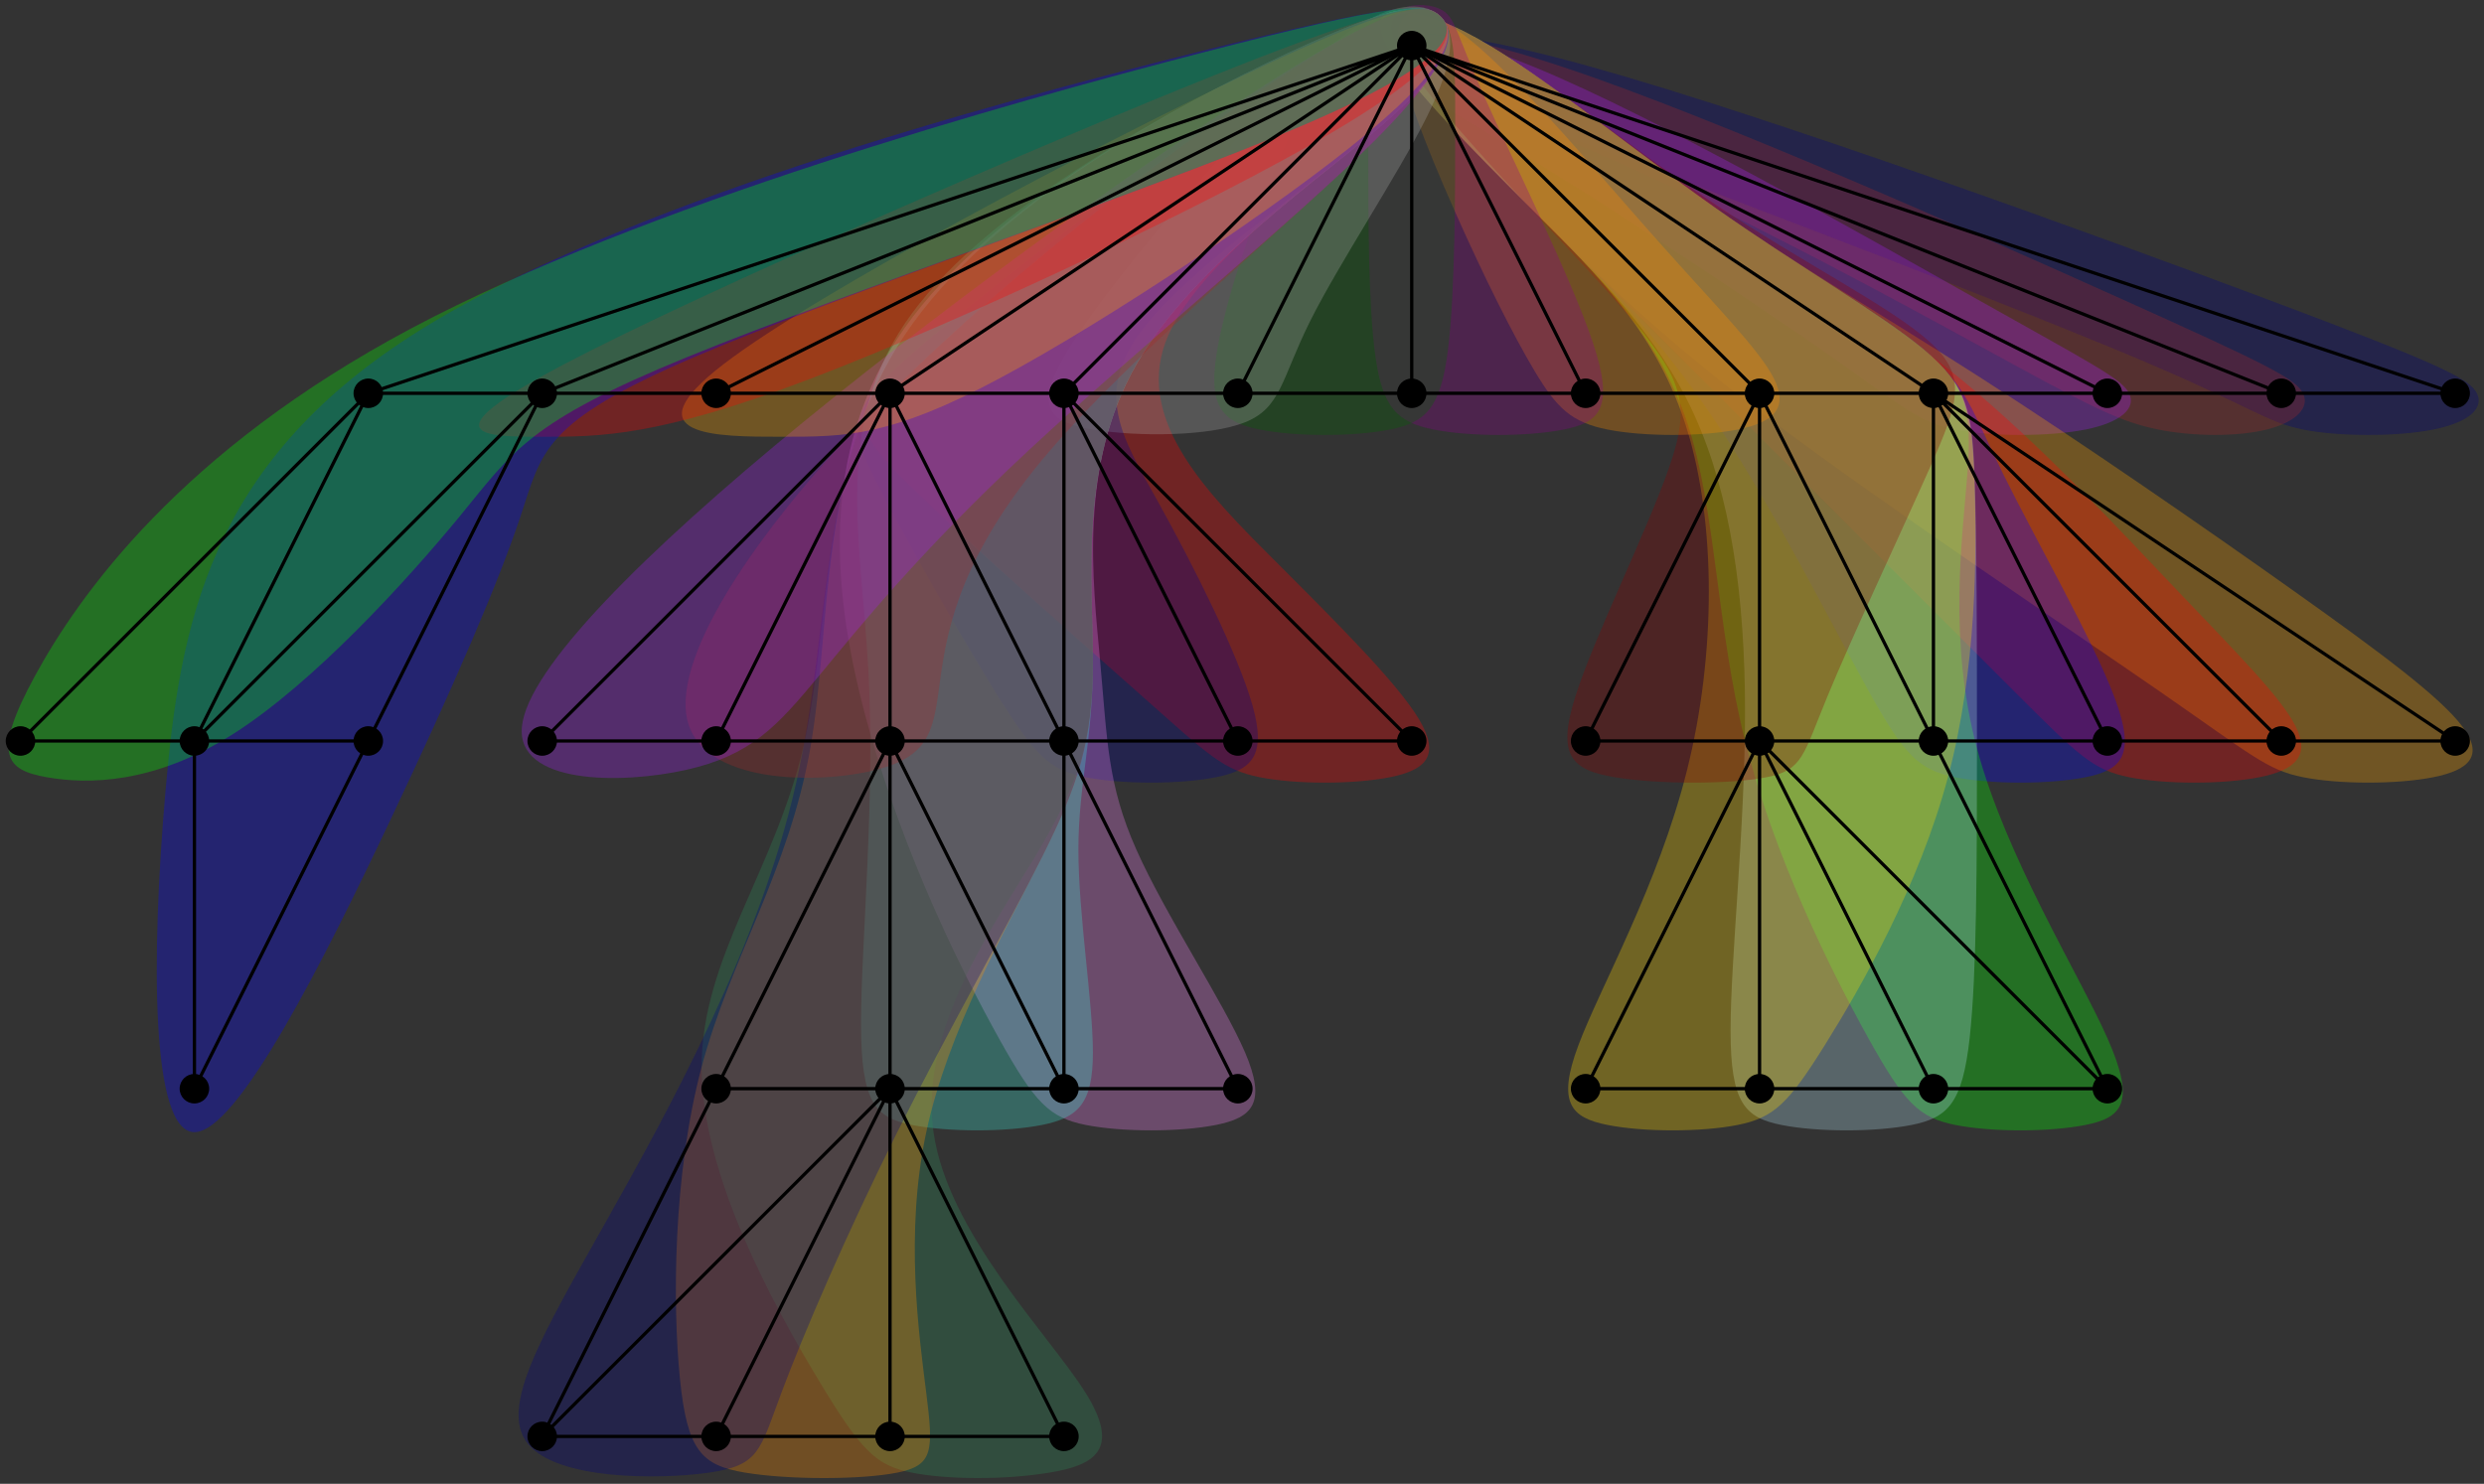 <?xml version="1.0" encoding="UTF-8"?>
<svg xmlns="http://www.w3.org/2000/svg" xmlns:xlink="http://www.w3.org/1999/xlink" width="302.952pt" height="181.019pt" viewBox="0 0 302.952 181.019" version="1.1">
<rect x="0" y="0" width="302.952" height="181.019" fill="#333333" stroke="none"/>
<defs>
<clipPath id="clip1">
  <path d="M 169 4 L 302.953 4 L 302.953 54 L 169 54 Z M 169 4 "/>
</clipPath>
</defs>
<g id="surface1">
<path style=" stroke:none;fill-rule:evenodd;fill:rgb(100%,0%,0%);fill-opacity:0.3;" d="M 175.711 2.027 C 177.48 3.793 177.48 7.328 169.527 14.398 C 161.57 21.469 145.664 32.074 142.129 41.793 C 138.594 51.516 147.434 60.352 155.387 68.305 C 163.34 76.258 170.41 83.328 173.062 87.746 C 175.711 92.164 173.945 93.934 169.527 94.816 C 165.105 95.699 158.035 95.699 153.617 94.816 C 149.199 93.934 147.434 92.164 139.48 85.098 C 131.523 78.027 117.387 65.652 110.316 58.586 C 103.246 51.516 103.246 49.746 113.852 40.91 C 124.453 32.074 145.664 16.164 158.035 8.211 C 170.41 0.258 173.945 0.258 175.711 2.027 Z M 175.711 2.027 "/>
<g clip-path="url(#clip1)" clip-rule="nonzero">
<path style=" stroke:none;fill-rule:evenodd;fill:rgb(0%,0%,50.2%);fill-opacity:0.3;" d="M 194.27 8.211 C 216.363 14.398 255.246 28.539 276.457 36.492 C 297.668 44.445 301.203 46.211 302.086 47.98 C 302.969 49.746 301.203 51.516 296.781 52.398 C 292.363 53.281 285.297 53.281 280.875 52.398 C 276.457 51.516 274.691 49.746 262.316 44.445 C 249.945 39.141 226.969 30.305 208.41 23.234 C 189.852 16.164 175.711 10.863 171.293 7.328 C 166.875 3.793 172.176 2.027 194.27 8.211 Z M 194.27 8.211 "/>
</g>
<path style=" stroke:none;fill-rule:evenodd;fill:rgb(64.699%,16.499%,16.499%);fill-opacity:0.3;" d="M 190.734 8.211 C 209.293 14.398 241.109 28.539 258.781 36.492 C 276.457 44.445 279.992 46.211 280.875 47.98 C 281.762 49.746 279.992 51.516 276.457 52.398 C 272.922 53.281 267.621 53.281 263.203 52.398 C 258.781 51.516 255.246 49.746 245.527 44.445 C 235.805 39.141 219.898 30.305 204.875 23.234 C 189.852 16.164 175.711 10.863 171.293 7.328 C 166.875 3.793 172.176 2.027 190.734 8.211 Z M 190.734 8.211 "/>
<path style=" stroke:none;fill-rule:evenodd;fill:rgb(62.7%,12.5%,94.099%);fill-opacity:0.3;" d="M 187.199 8.211 C 202.223 14.398 226.969 28.539 241.109 36.492 C 255.246 44.445 258.781 46.211 259.668 47.98 C 260.551 49.746 258.781 51.516 254.363 52.398 C 249.945 53.281 242.875 53.281 238.457 52.398 C 234.039 51.516 232.27 49.746 223.434 43.562 C 214.598 37.375 198.688 26.77 187.199 19.699 C 175.711 12.629 168.641 9.098 167.758 6.445 C 166.875 3.793 172.176 2.027 187.199 8.211 Z M 187.199 8.211 "/>
<path style=" stroke:none;fill-rule:evenodd;fill:rgb(100%,64.699%,0%);fill-opacity:0.3;" d="M 180.133 4.676 C 188.086 9.098 198.688 17.934 209.004 25.215 C 219.316 32.496 229.336 38.223 241.711 46.176 C 254.082 54.133 268.805 64.312 279.699 72.055 C 290.598 79.793 297.668 85.098 300.316 88.633 C 302.969 92.164 301.203 93.934 296.781 94.816 C 292.363 95.699 285.297 95.699 280.875 94.816 C 276.457 93.934 274.691 92.164 263.203 84.215 C 251.715 76.258 230.504 62.121 216.363 51.516 C 202.223 40.91 195.152 33.84 187.199 25.887 C 179.246 17.934 170.41 9.098 168.641 4.676 C 166.875 0.258 172.176 0.258 180.133 4.676 Z M 180.133 4.676 "/>
<path style=" stroke:none;fill-rule:evenodd;fill:rgb(100%,0%,0%);fill-opacity:0.3;" d="M 180.133 4.676 C 188.086 9.098 198.688 17.934 209.004 25.215 C 219.316 32.496 229.336 38.223 239.059 46.176 C 248.777 54.133 258.199 64.312 265.562 72.055 C 272.922 79.793 278.227 85.098 279.992 88.633 C 281.762 92.164 279.992 93.934 275.574 94.816 C 271.156 95.699 264.086 95.699 259.668 94.816 C 255.246 93.934 253.48 92.164 245.527 84.215 C 237.574 76.258 223.434 62.121 212.828 51.516 C 202.223 40.91 195.152 33.84 187.199 25.887 C 179.246 17.934 170.41 9.098 168.641 4.676 C 166.875 0.258 172.176 0.258 180.133 4.676 Z M 180.133 4.676 "/>
<path style=" stroke:none;fill-rule:evenodd;fill:rgb(0%,0%,100%);fill-opacity:0.3;" d="M 180.133 4.676 C 188.086 9.098 198.688 17.934 209.004 25.215 C 219.316 32.496 229.336 38.223 234.641 42.641 C 239.941 47.062 240.523 50.172 244.352 57.914 C 248.18 65.652 255.246 78.027 257.898 85.098 C 260.551 92.164 258.781 93.934 254.363 94.816 C 249.945 95.699 242.875 95.699 238.457 94.816 C 234.039 93.934 232.27 92.164 227.852 84.215 C 223.434 76.258 216.363 62.121 209.293 51.516 C 202.223 40.91 195.152 33.84 187.199 25.887 C 179.246 17.934 170.41 9.098 168.641 4.676 C 166.875 0.258 172.176 0.258 180.133 4.676 Z M 180.133 4.676 "/>
<path style=" stroke:none;fill-rule:evenodd;fill:rgb(0%,100%,0%);fill-opacity:0.3;" d="M 180.133 4.676 C 188.086 9.098 198.688 17.934 209.004 25.215 C 219.316 32.496 229.336 38.223 234.641 42.641 C 239.941 47.062 240.523 50.172 239.934 57.914 C 239.34 65.652 237.574 78.027 241.109 91.281 C 244.645 104.539 253.48 118.68 257.016 126.633 C 260.551 134.586 258.781 136.352 254.363 137.238 C 249.945 138.121 242.875 138.121 238.457 137.238 C 234.039 136.352 232.27 134.586 227.852 126.633 C 223.434 118.68 216.363 104.539 212.828 90.398 C 209.293 76.258 209.293 62.121 205.758 51.516 C 202.223 40.91 195.152 33.84 187.199 25.887 C 179.246 17.934 170.41 9.098 168.641 4.676 C 166.875 0.258 172.176 0.258 180.133 4.676 Z M 180.133 4.676 "/>
<path style=" stroke:none;fill-rule:evenodd;fill:rgb(67.799%,84.698%,90.199%);fill-opacity:0.3;" d="M 180.133 4.676 C 188.086 9.098 198.688 17.934 209.004 25.215 C 219.316 32.496 229.336 38.223 234.641 42.641 C 239.941 47.062 240.523 50.172 240.816 57.914 C 241.109 65.652 241.109 78.027 241.109 91.281 C 241.109 104.539 241.109 118.68 240.223 126.633 C 239.34 134.586 237.574 136.352 233.156 137.238 C 228.734 138.121 221.664 138.121 217.246 137.238 C 212.828 136.352 211.062 134.586 211.062 125.746 C 211.062 116.91 212.828 101.004 212.828 86.863 C 212.828 72.723 211.062 60.352 206.645 50.633 C 202.223 40.91 195.152 33.84 187.199 25.887 C 179.246 17.934 170.41 9.098 168.641 4.676 C 166.875 0.258 172.176 0.258 180.133 4.676 Z M 180.133 4.676 "/>
<path style=" stroke:none;fill-rule:evenodd;fill:rgb(100%,84.299%,0%);fill-opacity:0.3;" d="M 180.133 4.676 C 188.086 9.098 198.688 17.934 209.004 25.215 C 219.316 32.496 229.336 38.223 234.641 42.641 C 239.941 47.062 240.523 50.172 240.816 58.797 C 241.109 67.422 241.109 81.562 237.574 94.816 C 234.039 108.074 226.969 120.445 222.551 127.516 C 218.133 134.586 216.363 136.352 211.945 137.238 C 207.527 138.121 200.457 138.121 196.039 137.238 C 191.617 136.352 189.852 134.586 192.504 127.516 C 195.152 120.445 202.223 108.074 205.758 93.934 C 209.293 79.793 209.293 63.887 205.758 52.398 C 202.223 40.91 195.152 33.84 187.199 25.887 C 179.246 17.934 170.41 9.098 168.641 4.676 C 166.875 0.258 172.176 0.258 180.133 4.676 Z M 180.133 4.676 "/>
<path style=" stroke:none;fill-rule:evenodd;fill:rgb(54.5%,0%,0%);fill-opacity:0.3;" d="M 180.133 4.676 C 188.086 9.098 198.688 17.934 209.293 25.004 C 219.898 32.074 230.504 37.375 235.258 41.625 C 240.012 45.879 238.918 49.074 235.383 57.027 C 231.848 64.984 225.871 77.691 222.887 84.93 C 219.898 92.164 219.898 93.934 215.48 94.816 C 211.062 95.699 202.223 95.699 196.922 94.816 C 191.617 93.934 189.852 92.164 192.148 84.922 C 194.445 77.672 200.809 64.945 203.551 57.082 C 206.289 49.219 205.406 46.211 197.805 37.551 C 190.203 28.891 175.891 14.574 171.383 7.414 C 166.875 0.258 172.176 0.258 180.133 4.676 Z M 180.133 4.676 "/>
<path style=" stroke:none;fill-rule:evenodd;fill:rgb(100%,54.9%,0%);fill-opacity:0.3;" d="M 180.133 5.562 C 186.316 10.863 195.152 21.469 202.223 29.422 C 209.293 37.375 214.598 42.676 216.363 46.211 C 218.133 49.746 216.363 51.516 211.945 52.398 C 207.527 53.281 200.457 53.281 196.039 52.398 C 191.617 51.516 189.852 49.746 187.199 45.328 C 184.551 40.91 181.016 33.84 177.48 25.887 C 173.945 17.934 170.41 9.098 170.41 4.676 C 170.41 0.258 173.945 0.258 180.133 5.562 Z M 180.133 5.562 "/>
<path style=" stroke:none;fill-rule:evenodd;fill:rgb(54.5%,0%,54.5%);fill-opacity:0.3;" d="M 175.711 1.141 C 177.48 2.027 177.48 3.793 181.016 11.746 C 184.551 19.699 191.617 33.84 194.27 41.793 C 196.922 49.746 195.152 51.516 190.734 52.398 C 186.316 53.281 179.246 53.281 174.828 52.398 C 170.41 51.516 168.641 49.746 167.758 43.562 C 166.875 37.375 166.875 26.77 166.875 18.816 C 166.875 10.863 166.875 5.562 168.641 2.91 C 170.41 0.258 173.945 0.258 175.711 1.141 Z M 175.711 1.141 "/>
<path style=" stroke:none;fill-rule:evenodd;fill:rgb(0%,39.2%,0%);fill-opacity:0.3;" d="M 175.711 2.027 C 177.48 3.793 177.48 7.328 177.48 15.281 C 177.48 23.234 177.48 35.609 176.598 42.676 C 175.711 49.746 173.945 51.516 169.527 52.398 C 165.105 53.281 158.035 53.281 153.617 52.398 C 149.199 51.516 147.434 49.746 148.316 43.562 C 149.199 37.375 152.734 26.77 156.27 18.816 C 159.805 10.863 163.34 5.562 166.875 2.91 C 170.41 0.258 173.945 0.258 175.711 2.027 Z M 175.711 2.027 "/>
<path style=" stroke:none;fill-rule:evenodd;fill:rgb(66.299%,66.299%,66.299%);fill-opacity:0.3;" d="M 175.711 2.027 C 177.48 3.793 177.48 7.328 173.945 14.398 C 170.41 21.469 163.34 32.074 159.805 39.141 C 156.27 46.211 156.27 49.746 151.852 51.516 C 147.434 53.281 138.594 53.281 133.293 52.398 C 127.988 51.516 126.223 49.746 129.758 43.562 C 133.293 37.375 142.129 26.77 149.199 18.816 C 156.27 10.863 161.57 5.562 165.992 2.91 C 170.41 0.258 173.945 0.258 175.711 2.027 Z M 175.711 2.027 "/>
<path style=" stroke:none;fill-rule:evenodd;fill:rgb(0%,0%,54.5%);fill-opacity:0.3;" d="M 175.711 2.027 C 177.48 3.793 177.48 7.328 169.527 14.398 C 161.57 21.469 145.664 32.074 139.48 40.027 C 133.293 47.98 136.828 53.281 141.246 61.234 C 145.664 69.188 150.969 79.793 152.734 85.98 C 154.504 92.164 152.734 93.934 148.316 94.816 C 143.898 95.699 136.828 95.699 132.41 94.816 C 127.988 93.934 126.223 92.164 121.805 85.098 C 117.387 78.027 110.316 65.652 106.781 58.586 C 103.246 51.516 103.246 49.746 113.852 40.91 C 124.453 32.074 145.664 16.164 158.035 8.211 C 170.41 0.258 173.945 0.258 175.711 2.027 Z M 175.711 2.027 "/>
<path style=" stroke:none;fill-rule:evenodd;fill:rgb(93.3%,50.999%,93.3%);fill-opacity:0.3;" d="M 175.711 2.027 C 177.48 3.793 177.48 7.328 169.527 14.398 C 161.57 21.469 145.664 32.074 138.594 44.445 C 131.523 56.816 133.293 70.957 134.176 80.68 C 135.059 90.398 135.059 95.699 138.594 103.656 C 142.129 111.609 149.199 122.215 151.852 128.398 C 154.504 134.586 152.734 136.352 148.316 137.238 C 143.898 138.121 136.828 138.121 132.41 137.238 C 127.988 136.352 126.223 134.586 121.805 126.633 C 117.387 118.68 110.316 104.539 105.898 88.633 C 101.477 72.723 99.711 55.051 110.316 40.027 C 120.922 25.004 143.898 12.629 157.152 6.445 C 170.41 0.258 173.945 0.258 175.711 2.027 Z M 175.711 2.027 "/>
<path style=" stroke:none;fill-rule:evenodd;fill:rgb(25.099%,87.799%,81.599%);fill-opacity:0.3;" d="M 175.711 2.027 C 177.48 3.793 177.48 7.328 169.527 14.398 C 161.57 21.469 145.664 32.074 138.594 44.445 C 131.523 56.816 133.293 70.957 133.293 80.68 C 133.293 90.398 131.523 95.699 131.523 103.656 C 131.523 111.609 133.293 122.215 133.293 128.398 C 133.293 134.586 131.523 136.352 127.105 137.238 C 122.688 138.121 115.617 138.121 111.199 137.238 C 106.781 136.352 105.012 134.586 105.012 124.863 C 105.012 115.145 106.781 97.469 105.898 81.562 C 105.012 65.652 101.477 51.516 111.199 38.258 C 120.922 25.004 143.898 12.629 157.152 6.445 C 170.41 0.258 173.945 0.258 175.711 2.027 Z M 175.711 2.027 "/>
<path style=" stroke:none;fill-rule:evenodd;fill:rgb(17.999%,54.5%,34.099%);fill-opacity:0.3;" d="M 175.711 2.027 C 177.48 3.793 177.48 7.328 169.527 14.398 C 161.57 21.469 145.664 32.074 138.594 44.445 C 131.523 56.816 133.293 70.957 133.293 80.68 C 133.293 90.398 131.523 95.699 126.223 104.539 C 120.922 113.375 112.082 125.746 113.852 138.121 C 115.617 150.492 127.988 162.863 132.41 169.934 C 136.828 177.004 133.293 178.773 127.988 179.656 C 122.688 180.539 115.617 180.539 111.199 179.656 C 106.781 178.773 105.012 177.004 99.711 168.168 C 94.406 159.328 85.57 143.422 85.57 130.168 C 85.57 116.91 94.406 106.305 97.941 91.281 C 101.477 76.258 99.711 56.816 110.316 40.91 C 120.922 25.004 143.898 12.629 157.152 6.445 C 170.41 0.258 173.945 0.258 175.711 2.027 Z M 175.711 2.027 "/>
<path style=" stroke:none;fill-rule:evenodd;fill:rgb(100%,54.9%,0%);fill-opacity:0.3;" d="M 175.711 2.027 C 177.48 3.793 177.48 7.328 169.527 14.398 C 161.57 21.469 145.664 32.074 138.594 44.445 C 131.523 56.816 133.293 70.957 133.293 80.68 C 133.293 90.398 131.523 95.699 127.105 104.539 C 122.688 113.375 115.617 125.746 112.969 138.121 C 110.316 150.492 112.082 162.863 112.969 169.934 C 113.852 177.004 113.852 178.773 109.434 179.656 C 105.012 180.539 96.176 180.539 90.875 179.656 C 85.57 178.773 83.805 177.004 82.922 168.168 C 82.035 159.328 82.035 143.422 85.57 130.168 C 89.105 116.91 96.176 106.305 98.828 91.281 C 101.477 76.258 99.711 56.816 110.316 40.91 C 120.922 25.004 143.898 12.629 157.152 6.445 C 170.41 0.258 173.945 0.258 175.711 2.027 Z M 175.711 2.027 "/>
<path style=" stroke:none;fill-rule:evenodd;fill:rgb(0%,0%,50.2%);fill-opacity:0.3;" d="M 175.711 2.027 C 177.48 3.793 177.48 7.328 169.527 14.398 C 161.57 21.469 145.664 32.074 138.594 44.445 C 131.523 56.816 133.293 70.957 133.293 80.68 C 133.293 90.398 131.523 95.699 127.105 104.539 C 122.688 113.375 115.617 125.746 109.434 138.121 C 103.246 150.492 97.941 162.863 95.293 169.934 C 92.641 177.004 92.641 178.773 86.453 179.656 C 80.27 180.539 67.895 180.539 64.363 176.121 C 60.828 171.703 66.129 162.863 74.082 148.727 C 82.035 134.586 92.641 115.145 97.059 95.699 C 101.477 76.258 99.711 56.816 110.316 40.91 C 120.922 25.004 143.898 12.629 157.152 6.445 C 170.41 0.258 173.945 0.258 175.711 2.027 Z M 175.711 2.027 "/>
<path style=" stroke:none;fill-rule:evenodd;fill:rgb(64.699%,16.499%,16.499%);fill-opacity:0.3;" d="M 175.711 2.027 C 177.48 3.793 177.48 7.328 167.758 17.051 C 158.035 26.77 138.594 42.676 127.988 55.051 C 117.387 67.422 115.617 76.258 114.734 82.445 C 113.852 88.633 113.852 92.164 106.781 93.934 C 99.711 95.699 85.57 95.699 83.805 87.746 C 82.035 79.793 92.641 63.887 108.547 47.98 C 124.453 32.074 145.664 16.164 158.035 8.211 C 170.41 0.258 173.945 0.258 175.711 2.027 Z M 175.711 2.027 "/>
<path style=" stroke:none;fill-rule:evenodd;fill:rgb(62.7%,12.5%,94.099%);fill-opacity:0.3;" d="M 175.711 2.027 C 177.48 3.793 177.48 7.328 167.758 17.051 C 158.035 26.77 138.594 42.676 125.34 55.051 C 112.082 67.422 105.012 76.258 99.887 82.445 C 94.762 88.633 91.582 92.164 83.629 93.934 C 75.672 95.699 62.949 95.699 63.656 88.633 C 64.363 81.562 78.5 67.422 97.941 51.516 C 117.387 35.609 142.129 17.934 156.27 9.098 C 170.41 0.258 173.945 0.258 175.711 2.027 Z M 175.711 2.027 "/>
<path style=" stroke:none;fill-rule:evenodd;fill:rgb(100%,64.699%,0%);fill-opacity:0.3;" d="M 175.711 2.027 C 177.48 3.793 177.48 7.328 166.875 16.164 C 156.27 25.004 135.059 39.141 121.805 46.211 C 108.547 53.281 103.246 53.281 95.293 53.281 C 87.34 53.281 76.734 53.281 88.223 44.445 C 99.711 35.609 133.293 17.934 151.852 9.098 C 170.41 0.258 173.945 0.258 175.711 2.027 Z M 175.711 2.027 "/>
<path style=" stroke:none;fill-rule:evenodd;fill:rgb(100%,0%,0%);fill-opacity:0.3;" d="M 175.711 2.027 C 177.48 3.793 177.48 7.328 162.457 16.164 C 147.434 25.004 117.387 39.141 98.828 46.211 C 80.27 53.281 73.199 53.281 66.129 53.281 C 59.059 53.281 51.988 53.281 68.781 44.445 C 85.57 35.609 126.223 17.934 148.316 9.098 C 170.41 0.258 173.945 0.258 175.711 2.027 Z M 175.711 2.027 "/>
<path style=" stroke:none;fill-rule:evenodd;fill:rgb(0%,0%,100%);fill-opacity:0.3;" d="M 175.711 2.027 C 177.48 3.793 177.48 7.328 158.922 15.281 C 140.363 23.234 103.246 35.609 84.688 43.562 C 66.129 51.516 66.129 55.051 63.477 63.004 C 60.828 70.957 55.523 83.328 47.57 100.121 C 39.617 116.91 29.012 138.121 23.711 138.121 C 18.406 138.121 18.406 116.91 20.176 96.586 C 21.941 76.258 25.477 56.816 50.223 40.91 C 74.965 25.004 120.922 12.629 145.664 6.445 C 170.41 0.258 173.945 0.258 175.711 2.027 Z M 175.711 2.027 "/>
<path style=" stroke:none;fill-rule:evenodd;fill:rgb(0%,100%,0%);fill-opacity:0.3;" d="M 175.711 2.027 C 177.48 3.793 177.48 7.328 158.922 15.281 C 140.363 23.234 103.246 35.609 83.805 43.562 C 64.363 51.516 62.594 55.051 56.055 63.004 C 49.516 70.957 38.203 83.328 28.48 89.516 C 18.762 95.699 10.633 95.699 5.684 94.816 C 0.734 93.934 -1.035 92.164 4.27 82.445 C 9.57 72.723 21.941 55.051 50.223 40.027 C 78.5 25.004 122.688 12.629 146.551 6.445 C 170.41 0.258 173.945 0.258 175.711 2.027 Z M 175.711 2.027 "/>
<path style=" stroke:none;fill-rule:evenodd;fill:rgb(0%,0%,0%);fill-opacity:1;" d="M 173.977 5.562 C 173.977 4.566 173.172 3.762 172.176 3.762 C 171.184 3.762 170.379 4.566 170.379 5.562 C 170.379 6.555 171.184 7.359 172.176 7.359 C 173.172 7.359 173.977 6.555 173.977 5.562 "/>
<path style=" stroke:none;fill-rule:evenodd;fill:rgb(0%,0%,0%);fill-opacity:1;" d="M 46.719 47.98 C 46.719 46.984 45.914 46.18 44.918 46.18 C 43.926 46.18 43.117 46.984 43.117 47.98 C 43.117 48.973 43.926 49.781 44.918 49.781 C 45.914 49.781 46.719 48.973 46.719 47.98 "/>
<path style=" stroke:none;fill-rule:evenodd;fill:rgb(0%,0%,0%);fill-opacity:1;" d="M 67.93 47.98 C 67.93 46.984 67.121 46.18 66.129 46.18 C 65.137 46.18 64.328 46.984 64.328 47.98 C 64.328 48.973 65.137 49.781 66.129 49.781 C 67.121 49.781 67.93 48.973 67.93 47.98 "/>
<path style=" stroke:none;fill-rule:evenodd;fill:rgb(0%,0%,0%);fill-opacity:1;" d="M 89.141 47.98 C 89.141 46.984 88.332 46.18 87.34 46.18 C 86.344 46.18 85.539 46.984 85.539 47.98 C 85.539 48.973 86.344 49.781 87.34 49.781 C 88.332 49.781 89.141 48.973 89.141 47.98 "/>
<path style=" stroke:none;fill-rule:evenodd;fill:rgb(0%,0%,0%);fill-opacity:1;" d="M 110.348 47.98 C 110.348 46.984 109.543 46.18 108.547 46.18 C 107.555 46.18 106.746 46.984 106.746 47.98 C 106.746 48.973 107.555 49.781 108.547 49.781 C 109.543 49.781 110.348 48.973 110.348 47.98 "/>
<path style=" stroke:none;fill-rule:evenodd;fill:rgb(0%,0%,0%);fill-opacity:1;" d="M 131.559 47.98 C 131.559 46.984 130.754 46.18 129.758 46.18 C 128.766 46.18 127.957 46.984 127.957 47.98 C 127.957 48.973 128.766 49.781 129.758 49.781 C 130.754 49.781 131.559 48.973 131.559 47.98 "/>
<path style=" stroke:none;fill-rule:evenodd;fill:rgb(0%,0%,0%);fill-opacity:1;" d="M 152.766 47.98 C 152.766 46.984 151.961 46.18 150.969 46.18 C 149.973 46.18 149.168 46.984 149.168 47.98 C 149.168 48.973 149.973 49.781 150.969 49.781 C 151.961 49.781 152.766 48.973 152.766 47.98 "/>
<path style=" stroke:none;fill-rule:evenodd;fill:rgb(0%,0%,0%);fill-opacity:1;" d="M 173.977 47.98 C 173.977 46.984 173.172 46.18 172.176 46.18 C 171.184 46.18 170.379 46.984 170.379 47.98 C 170.379 48.973 171.184 49.781 172.176 49.781 C 173.172 49.781 173.977 48.973 173.977 47.98 "/>
<path style=" stroke:none;fill-rule:evenodd;fill:rgb(0%,0%,0%);fill-opacity:1;" d="M 195.188 47.98 C 195.188 46.984 194.383 46.18 193.387 46.18 C 192.391 46.18 191.586 46.984 191.586 47.98 C 191.586 48.973 192.391 49.781 193.387 49.781 C 194.383 49.781 195.188 48.973 195.188 47.98 "/>
<path style=" stroke:none;fill-rule:evenodd;fill:rgb(0%,0%,0%);fill-opacity:1;" d="M 216.395 47.98 C 216.395 46.984 215.59 46.18 214.598 46.18 C 213.602 46.18 212.797 46.984 212.797 47.98 C 212.797 48.973 213.602 49.781 214.598 49.781 C 215.59 49.781 216.395 48.973 216.395 47.98 "/>
<path style=" stroke:none;fill-rule:evenodd;fill:rgb(0%,0%,0%);fill-opacity:1;" d="M 237.605 47.98 C 237.605 46.984 236.801 46.18 235.805 46.18 C 234.812 46.18 234.008 46.984 234.008 47.98 C 234.008 48.973 234.812 49.781 235.805 49.781 C 236.801 49.781 237.605 48.973 237.605 47.98 "/>
<path style=" stroke:none;fill-rule:evenodd;fill:rgb(0%,0%,0%);fill-opacity:1;" d="M 258.816 47.98 C 258.816 46.984 258.012 46.18 257.016 46.18 C 256.02 46.18 255.215 46.984 255.215 47.98 C 255.215 48.973 256.02 49.781 257.016 49.781 C 258.012 49.781 258.816 48.973 258.816 47.98 "/>
<path style=" stroke:none;fill-rule:evenodd;fill:rgb(0%,0%,0%);fill-opacity:1;" d="M 280.023 47.98 C 280.023 46.984 279.219 46.18 278.227 46.18 C 277.23 46.18 276.426 46.984 276.426 47.98 C 276.426 48.973 277.23 49.781 278.227 49.781 C 279.219 49.781 280.023 48.973 280.023 47.98 "/>
<path style=" stroke:none;fill-rule:evenodd;fill:rgb(0%,0%,0%);fill-opacity:1;" d="M 301.234 47.98 C 301.234 46.984 300.43 46.18 299.434 46.18 C 298.441 46.18 297.637 46.984 297.637 47.98 C 297.637 48.973 298.441 49.781 299.434 49.781 C 300.43 49.781 301.234 48.973 301.234 47.98 "/>
<path style=" stroke:none;fill-rule:evenodd;fill:rgb(0%,0%,0%);fill-opacity:1;" d="M 89.141 90.398 C 89.141 89.406 88.332 88.598 87.34 88.598 C 86.344 88.598 85.539 89.406 85.539 90.398 C 85.539 91.395 86.344 92.199 87.34 92.199 C 88.332 92.199 89.141 91.395 89.141 90.398 "/>
<path style=" stroke:none;fill-rule:evenodd;fill:rgb(0%,0%,0%);fill-opacity:1;" d="M 110.348 90.398 C 110.348 89.406 109.543 88.598 108.547 88.598 C 107.555 88.598 106.746 89.406 106.746 90.398 C 106.746 91.395 107.555 92.199 108.547 92.199 C 109.543 92.199 110.348 91.395 110.348 90.398 "/>
<path style=" stroke:none;fill-rule:evenodd;fill:rgb(0%,0%,0%);fill-opacity:1;" d="M 131.559 90.398 C 131.559 89.406 130.754 88.598 129.758 88.598 C 128.766 88.598 127.957 89.406 127.957 90.398 C 127.957 91.395 128.766 92.199 129.758 92.199 C 130.754 92.199 131.559 91.395 131.559 90.398 "/>
<path style=" stroke:none;fill-rule:evenodd;fill:rgb(0%,0%,0%);fill-opacity:1;" d="M 152.766 90.398 C 152.766 89.406 151.961 88.598 150.969 88.598 C 149.973 88.598 149.168 89.406 149.168 90.398 C 149.168 91.395 149.973 92.199 150.969 92.199 C 151.961 92.199 152.766 91.395 152.766 90.398 "/>
<path style=" stroke:none;fill-rule:evenodd;fill:rgb(0%,0%,0%);fill-opacity:1;" d="M 173.977 90.398 C 173.977 89.406 173.172 88.598 172.176 88.598 C 171.184 88.598 170.379 89.406 170.379 90.398 C 170.379 91.395 171.184 92.199 172.176 92.199 C 173.172 92.199 173.977 91.395 173.977 90.398 "/>
<path style=" stroke:none;fill-rule:evenodd;fill:rgb(0%,0%,0%);fill-opacity:1;" d="M 195.188 90.398 C 195.188 89.406 194.383 88.598 193.387 88.598 C 192.391 88.598 191.586 89.406 191.586 90.398 C 191.586 91.395 192.391 92.199 193.387 92.199 C 194.383 92.199 195.188 91.395 195.188 90.398 "/>
<path style=" stroke:none;fill-rule:evenodd;fill:rgb(0%,0%,0%);fill-opacity:1;" d="M 216.395 90.398 C 216.395 89.406 215.59 88.598 214.598 88.598 C 213.602 88.598 212.797 89.406 212.797 90.398 C 212.797 91.395 213.602 92.199 214.598 92.199 C 215.59 92.199 216.395 91.395 216.395 90.398 "/>
<path style=" stroke:none;fill-rule:evenodd;fill:rgb(0%,0%,0%);fill-opacity:1;" d="M 237.605 90.398 C 237.605 89.406 236.801 88.598 235.805 88.598 C 234.812 88.598 234.008 89.406 234.008 90.398 C 234.008 91.395 234.812 92.199 235.805 92.199 C 236.801 92.199 237.605 91.395 237.605 90.398 "/>
<path style=" stroke:none;fill-rule:evenodd;fill:rgb(0%,0%,0%);fill-opacity:1;" d="M 258.816 90.398 C 258.816 89.406 258.012 88.598 257.016 88.598 C 256.02 88.598 255.215 89.406 255.215 90.398 C 255.215 91.395 256.02 92.199 257.016 92.199 C 258.012 92.199 258.816 91.395 258.816 90.398 "/>
<path style=" stroke:none;fill-rule:evenodd;fill:rgb(0%,0%,0%);fill-opacity:1;" d="M 280.023 90.398 C 280.023 89.406 279.219 88.598 278.227 88.598 C 277.23 88.598 276.426 89.406 276.426 90.398 C 276.426 91.395 277.23 92.199 278.227 92.199 C 279.219 92.199 280.023 91.395 280.023 90.398 "/>
<path style=" stroke:none;fill-rule:evenodd;fill:rgb(0%,0%,0%);fill-opacity:1;" d="M 301.234 90.398 C 301.234 89.406 300.43 88.598 299.434 88.598 C 298.441 88.598 297.637 89.406 297.637 90.398 C 297.637 91.395 298.441 92.199 299.434 92.199 C 300.43 92.199 301.234 91.395 301.234 90.398 "/>
<path style=" stroke:none;fill-rule:evenodd;fill:rgb(0%,0%,0%);fill-opacity:1;" d="M 67.93 90.398 C 67.93 89.406 67.121 88.598 66.129 88.598 C 65.137 88.598 64.328 89.406 64.328 90.398 C 64.328 91.395 65.137 92.199 66.129 92.199 C 67.121 92.199 67.93 91.395 67.93 90.398 "/>
<path style=" stroke:none;fill-rule:evenodd;fill:rgb(0%,0%,0%);fill-opacity:1;" d="M 46.719 90.398 C 46.719 89.406 45.914 88.598 44.918 88.598 C 43.926 88.598 43.117 89.406 43.117 90.398 C 43.117 91.395 43.926 92.199 44.918 92.199 C 45.914 92.199 46.719 91.395 46.719 90.398 "/>
<path style=" stroke:none;fill-rule:evenodd;fill:rgb(0%,0%,0%);fill-opacity:1;" d="M 25.512 90.398 C 25.512 89.406 24.703 88.598 23.711 88.598 C 22.715 88.598 21.91 89.406 21.91 90.398 C 21.91 91.395 22.715 92.199 23.711 92.199 C 24.703 92.199 25.512 91.395 25.512 90.398 "/>
<path style=" stroke:none;fill-rule:evenodd;fill:rgb(0%,0%,0%);fill-opacity:1;" d="M 4.301 90.398 C 4.301 89.406 3.492 88.598 2.5 88.598 C 1.508 88.598 0.699 89.406 0.699 90.398 C 0.699 91.395 1.508 92.199 2.5 92.199 C 3.492 92.199 4.301 91.395 4.301 90.398 "/>
<path style="fill:none;stroke-width:0.4;stroke-linecap:butt;stroke-linejoin:round;stroke:rgb(0%,0%,0%);stroke-opacity:1;stroke-miterlimit:10;" d="M 387.439 678.977 L 260.181 636.56 L 281.392 636.56 L 387.439 678.977 L 302.603 636.56 L 281.392 636.56 L 238.974 594.142 L 260.181 594.142 L 281.392 636.56 " transform="matrix(1,0,0,-1,-215.263,684.54)"/>
<path style="fill:none;stroke-width:0.4;stroke-linecap:butt;stroke-linejoin:round;stroke:rgb(0%,0%,0%);stroke-opacity:1;stroke-miterlimit:10;" d="M 260.181 636.56 L 217.763 594.142 L 238.974 594.142 L 260.181 636.56 " transform="matrix(1,0,0,-1,-215.263,684.54)"/>
<path style="fill:none;stroke-width:0.4;stroke-linecap:butt;stroke-linejoin:round;stroke:rgb(0%,0%,0%);stroke-opacity:1;stroke-miterlimit:10;" d="M 302.603 636.56 L 323.81 636.56 L 387.439 678.977 L 345.021 636.56 L 323.81 636.56 L 281.392 594.142 L 302.603 594.142 L 323.81 636.56 L 323.81 594.142 L 302.603 594.142 " transform="matrix(1,0,0,-1,-215.263,684.54)"/>
<path style="fill:none;stroke-width:0.4;stroke-linecap:butt;stroke-linejoin:round;stroke:rgb(0%,0%,0%);stroke-opacity:1;stroke-miterlimit:10;" d="M 323.81 636.56 L 345.021 594.142 L 323.81 594.142 " transform="matrix(1,0,0,-1,-215.263,684.54)"/>
<path style="fill:none;stroke-width:0.4;stroke-linecap:butt;stroke-linejoin:round;stroke:rgb(0%,0%,0%);stroke-opacity:1;stroke-miterlimit:10;" d="M 345.021 594.142 L 345.021 636.56 L 366.232 594.142 L 387.439 594.142 L 345.021 636.56 " transform="matrix(1,0,0,-1,-215.263,684.54)"/>
<path style="fill:none;stroke-width:0.4;stroke-linecap:butt;stroke-linejoin:round;stroke:rgb(0%,0%,0%);stroke-opacity:1;stroke-miterlimit:10;" d="M 366.232 594.142 L 345.021 594.142 " transform="matrix(1,0,0,-1,-215.263,684.54)"/>
<path style="fill:none;stroke-width:0.4;stroke-linecap:butt;stroke-linejoin:round;stroke:rgb(0%,0%,0%);stroke-opacity:1;stroke-miterlimit:10;" d="M 345.021 636.56 L 366.232 636.56 L 387.439 678.977 L 387.439 636.56 L 366.232 636.56 " transform="matrix(1,0,0,-1,-215.263,684.54)"/>
<path style="fill:none;stroke-width:0.4;stroke-linecap:butt;stroke-linejoin:round;stroke:rgb(0%,0%,0%);stroke-opacity:1;stroke-miterlimit:10;" d="M 387.439 678.977 L 408.65 636.56 L 387.439 636.56 " transform="matrix(1,0,0,-1,-215.263,684.54)"/>
<path style="fill:none;stroke-width:0.4;stroke-linecap:butt;stroke-linejoin:round;stroke:rgb(0%,0%,0%);stroke-opacity:1;stroke-miterlimit:10;" d="M 408.65 636.56 L 429.861 636.56 L 387.439 678.977 L 451.068 636.56 L 429.861 636.56 L 408.65 594.142 L 429.861 594.142 L 429.861 636.56 L 451.068 594.142 L 429.861 594.142 " transform="matrix(1,0,0,-1,-215.263,684.54)"/>
<path style="fill:none;stroke-width:0.4;stroke-linecap:butt;stroke-linejoin:round;stroke:rgb(0%,0%,0%);stroke-opacity:1;stroke-miterlimit:10;" d="M 451.068 636.56 L 451.068 594.142 L 472.279 594.142 L 451.068 636.56 L 493.49 594.142 L 514.697 594.142 L 451.068 636.56 " transform="matrix(1,0,0,-1,-215.263,684.54)"/>
<path style="fill:none;stroke-width:0.4;stroke-linecap:butt;stroke-linejoin:round;stroke:rgb(0%,0%,0%);stroke-opacity:1;stroke-miterlimit:10;" d="M 472.279 594.142 L 493.49 594.142 " transform="matrix(1,0,0,-1,-215.263,684.54)"/>
<path style="fill:none;stroke-width:0.4;stroke-linecap:butt;stroke-linejoin:round;stroke:rgb(0%,0%,0%);stroke-opacity:1;stroke-miterlimit:10;" d="M 493.49 636.56 L 514.697 636.56 L 387.439 678.977 L 493.49 636.56 L 472.279 636.56 L 387.439 678.977 " transform="matrix(1,0,0,-1,-215.263,684.54)"/>
<path style="fill:none;stroke-width:0.4;stroke-linecap:butt;stroke-linejoin:round;stroke:rgb(0%,0%,0%);stroke-opacity:1;stroke-miterlimit:10;" d="M 451.068 636.56 L 472.279 636.56 " transform="matrix(1,0,0,-1,-215.263,684.54)"/>
<path style=" stroke:none;fill-rule:evenodd;fill:rgb(0%,0%,0%);fill-opacity:1;" d="M 89.141 132.816 C 89.141 131.824 88.332 131.02 87.34 131.02 C 86.344 131.02 85.539 131.824 85.539 132.816 C 85.539 133.812 86.344 134.617 87.34 134.617 C 88.332 134.617 89.141 133.812 89.141 132.816 "/>
<path style=" stroke:none;fill-rule:evenodd;fill:rgb(0%,0%,0%);fill-opacity:1;" d="M 110.348 132.816 C 110.348 131.824 109.543 131.02 108.547 131.02 C 107.555 131.02 106.746 131.824 106.746 132.816 C 106.746 133.812 107.555 134.617 108.547 134.617 C 109.543 134.617 110.348 133.812 110.348 132.816 "/>
<path style=" stroke:none;fill-rule:evenodd;fill:rgb(0%,0%,0%);fill-opacity:1;" d="M 131.559 132.816 C 131.559 131.824 130.754 131.02 129.758 131.02 C 128.766 131.02 127.957 131.824 127.957 132.816 C 127.957 133.812 128.766 134.617 129.758 134.617 C 130.754 134.617 131.559 133.812 131.559 132.816 "/>
<path style=" stroke:none;fill-rule:evenodd;fill:rgb(0%,0%,0%);fill-opacity:1;" d="M 152.766 132.816 C 152.766 131.824 151.961 131.02 150.969 131.02 C 149.973 131.02 149.168 131.824 149.168 132.816 C 149.168 133.812 149.973 134.617 150.969 134.617 C 151.961 134.617 152.766 133.812 152.766 132.816 "/>
<path style=" stroke:none;fill-rule:evenodd;fill:rgb(0%,0%,0%);fill-opacity:1;" d="M 195.188 132.816 C 195.188 131.824 194.383 131.02 193.387 131.02 C 192.391 131.02 191.586 131.824 191.586 132.816 C 191.586 133.812 192.391 134.617 193.387 134.617 C 194.383 134.617 195.188 133.812 195.188 132.816 "/>
<path style=" stroke:none;fill-rule:evenodd;fill:rgb(0%,0%,0%);fill-opacity:1;" d="M 216.395 132.816 C 216.395 131.824 215.59 131.02 214.598 131.02 C 213.602 131.02 212.797 131.824 212.797 132.816 C 212.797 133.812 213.602 134.617 214.598 134.617 C 215.59 134.617 216.395 133.812 216.395 132.816 "/>
<path style=" stroke:none;fill-rule:evenodd;fill:rgb(0%,0%,0%);fill-opacity:1;" d="M 237.605 132.816 C 237.605 131.824 236.801 131.02 235.805 131.02 C 234.812 131.02 234.008 131.824 234.008 132.816 C 234.008 133.812 234.812 134.617 235.805 134.617 C 236.801 134.617 237.605 133.812 237.605 132.816 "/>
<path style=" stroke:none;fill-rule:evenodd;fill:rgb(0%,0%,0%);fill-opacity:1;" d="M 258.816 132.816 C 258.816 131.824 258.012 131.02 257.016 131.02 C 256.02 131.02 255.215 131.824 255.215 132.816 C 255.215 133.812 256.02 134.617 257.016 134.617 C 258.012 134.617 258.816 133.812 258.816 132.816 "/>
<path style=" stroke:none;fill-rule:evenodd;fill:rgb(0%,0%,0%);fill-opacity:1;" d="M 25.512 132.816 C 25.512 131.824 24.703 131.02 23.711 131.02 C 22.715 131.02 21.91 131.824 21.91 132.816 C 21.91 133.812 22.715 134.617 23.711 134.617 C 24.703 134.617 25.512 133.812 25.512 132.816 "/>
<path style="fill:none;stroke-width:0.4;stroke-linecap:butt;stroke-linejoin:round;stroke:rgb(0%,0%,0%);stroke-opacity:1;stroke-miterlimit:10;" d="M 238.974 594.142 L 238.974 551.724 L 260.181 594.142 " transform="matrix(1,0,0,-1,-215.263,684.54)"/>
<path style="fill:none;stroke-width:0.4;stroke-linecap:butt;stroke-linejoin:round;stroke:rgb(0%,0%,0%);stroke-opacity:1;stroke-miterlimit:10;" d="M 323.81 594.142 L 302.603 551.724 L 323.81 551.724 L 323.81 594.142 L 345.021 551.724 L 323.81 551.724 " transform="matrix(1,0,0,-1,-215.263,684.54)"/>
<path style="fill:none;stroke-width:0.4;stroke-linecap:butt;stroke-linejoin:round;stroke:rgb(0%,0%,0%);stroke-opacity:1;stroke-miterlimit:10;" d="M 345.021 594.142 L 345.021 551.724 L 366.232 551.724 L 345.021 594.142 " transform="matrix(1,0,0,-1,-215.263,684.54)"/>
<path style="fill:none;stroke-width:0.4;stroke-linecap:butt;stroke-linejoin:round;stroke:rgb(0%,0%,0%);stroke-opacity:1;stroke-miterlimit:10;" d="M 408.65 551.724 L 429.861 594.142 L 451.068 551.724 L 429.861 551.724 L 429.861 594.142 " transform="matrix(1,0,0,-1,-215.263,684.54)"/>
<path style="fill:none;stroke-width:0.4;stroke-linecap:butt;stroke-linejoin:round;stroke:rgb(0%,0%,0%);stroke-opacity:1;stroke-miterlimit:10;" d="M 408.65 551.724 L 429.861 551.724 " transform="matrix(1,0,0,-1,-215.263,684.54)"/>
<path style="fill:none;stroke-width:0.4;stroke-linecap:butt;stroke-linejoin:round;stroke:rgb(0%,0%,0%);stroke-opacity:1;stroke-miterlimit:10;" d="M 472.279 551.724 L 429.861 594.142 " transform="matrix(1,0,0,-1,-215.263,684.54)"/>
<path style="fill:none;stroke-width:0.4;stroke-linecap:butt;stroke-linejoin:round;stroke:rgb(0%,0%,0%);stroke-opacity:1;stroke-miterlimit:10;" d="M 451.068 551.724 L 472.279 551.724 L 451.068 594.142 " transform="matrix(1,0,0,-1,-215.263,684.54)"/>
<path style=" stroke:none;fill-rule:evenodd;fill:rgb(0%,0%,0%);fill-opacity:1;" d="M 67.93 175.238 C 67.93 174.242 67.121 173.438 66.129 173.438 C 65.137 173.438 64.328 174.242 64.328 175.238 C 64.328 176.23 65.137 177.035 66.129 177.035 C 67.121 177.035 67.93 176.23 67.93 175.238 "/>
<path style=" stroke:none;fill-rule:evenodd;fill:rgb(0%,0%,0%);fill-opacity:1;" d="M 89.141 175.238 C 89.141 174.242 88.332 173.438 87.34 173.438 C 86.344 173.438 85.539 174.242 85.539 175.238 C 85.539 176.23 86.344 177.035 87.34 177.035 C 88.332 177.035 89.141 176.23 89.141 175.238 "/>
<path style=" stroke:none;fill-rule:evenodd;fill:rgb(0%,0%,0%);fill-opacity:1;" d="M 110.348 175.238 C 110.348 174.242 109.543 173.438 108.547 173.438 C 107.555 173.438 106.746 174.242 106.746 175.238 C 106.746 176.23 107.555 177.035 108.547 177.035 C 109.543 177.035 110.348 176.23 110.348 175.238 "/>
<path style=" stroke:none;fill-rule:evenodd;fill:rgb(0%,0%,0%);fill-opacity:1;" d="M 131.559 175.238 C 131.559 174.242 130.754 173.438 129.758 173.438 C 128.766 173.438 127.957 174.242 127.957 175.238 C 127.957 176.23 128.766 177.035 129.758 177.035 C 130.754 177.035 131.559 176.23 131.559 175.238 "/>
<path style="fill:none;stroke-width:0.4;stroke-linecap:butt;stroke-linejoin:round;stroke:rgb(0%,0%,0%);stroke-opacity:1;stroke-miterlimit:10;" d="M 323.81 551.724 L 281.392 509.302 L 302.603 509.302 L 323.81 551.724 L 323.81 509.302 L 345.021 509.302 L 323.81 551.724 " transform="matrix(1,0,0,-1,-215.263,684.54)"/>
<path style="fill:none;stroke-width:0.4;stroke-linecap:butt;stroke-linejoin:round;stroke:rgb(0%,0%,0%);stroke-opacity:1;stroke-miterlimit:10;" d="M 302.603 551.724 L 281.392 509.302 " transform="matrix(1,0,0,-1,-215.263,684.54)"/>
<path style="fill:none;stroke-width:0.4;stroke-linecap:butt;stroke-linejoin:round;stroke:rgb(0%,0%,0%);stroke-opacity:1;stroke-miterlimit:10;" d="M 302.603 509.302 L 323.81 509.302 " transform="matrix(1,0,0,-1,-215.263,684.54)"/>
<path style="fill:none;stroke-width:0.4;stroke-linecap:butt;stroke-linejoin:round;stroke:rgb(100%,100%,100%);stroke-opacity:1;stroke-miterlimit:10;" d="M 232.001 616.001 Z M 232.001 616.001 " transform="matrix(1,0,0,-1,-215.263,684.54)"/>
</g>
</svg>
